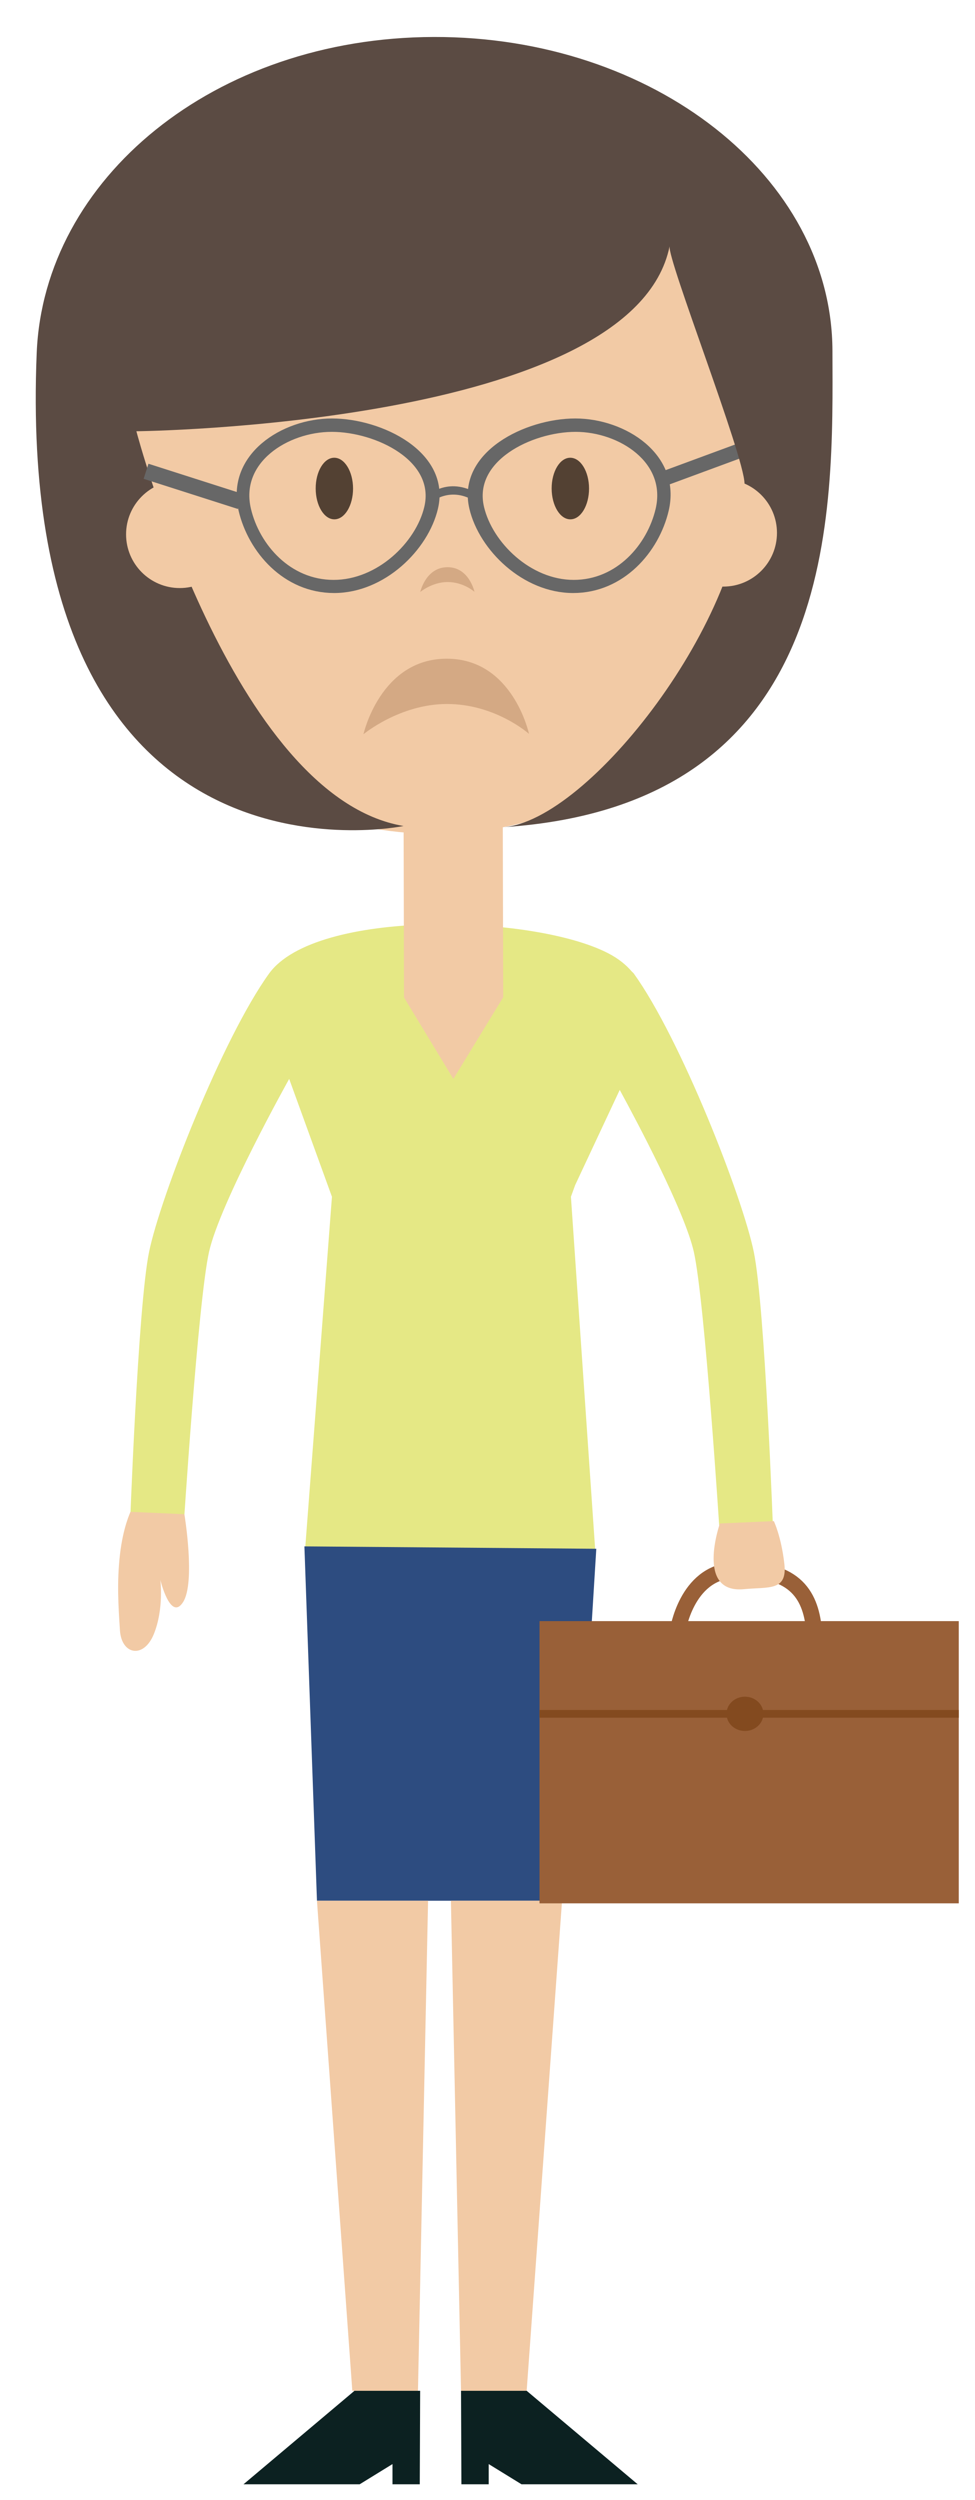 <?xml version="1.0" encoding="utf-8"?>
<!-- Generator: Adobe Illustrator 16.0.0, SVG Export Plug-In . SVG Version: 6.00 Build 0)  -->
<!DOCTYPE svg PUBLIC "-//W3C//DTD SVG 1.1//EN" "http://www.w3.org/Graphics/SVG/1.1/DTD/svg11.dtd">
<svg version="1.1" id="Layer_1" xmlns="http://www.w3.org/2000/svg" xmlns:xlink="http://www.w3.org/1999/xlink" x="0px" y="0px"
	 width="118.28px" height="303.226px" viewBox="0 0 118.28 303.226" enable-background="new 0 0 118.28 303.226"
	 xml:space="preserve">
<g id="cabeza_empresario_1_">
	<path fill="#F2CAA5" d="M96.158,57.198c0.058,24.2-19.323,43.872-43.299,43.934C28.898,101.189,9.42,81.612,9.361,57.414
		C9.302,33.212,28.684,13.54,52.643,13.482C76.62,13.423,96.102,32.998,96.158,57.198z"/>
	<path fill="#676767" stroke="#676767" stroke-width="0.96" stroke-miterlimit="10" d="M69.793,51.236
		c-5.867,0-13.898,3.916-12.383,10.358c1.134,4.822,6.266,9.854,12.124,9.854c5.86,0,9.981-4.781,11.116-9.602
		C82.168,55.403,75.646,51.236,69.793,51.236z M80.004,61.829c-1.062,4.513-4.917,8.986-10.406,8.986
		c-5.48,0-10.283-4.709-11.348-9.222c-1.418-6.032,6.104-9.694,11.584-9.694C75.321,51.899,81.422,55.799,80.004,61.829z"/>
	<path fill="#676767" stroke="#676767" stroke-width="0.96" stroke-miterlimit="10" d="M40.28,51.236
		c-5.861,0-12.379,4.167-10.865,10.61c1.137,4.821,5.257,9.602,11.117,9.602c5.863,0,10.994-5.032,12.128-9.854
		C54.174,55.152,46.14,51.236,40.28,51.236z M51.94,61.593c-1.072,4.513-5.924,9.222-11.463,9.222c-5.535,0-9.432-4.473-10.5-8.986
		c-1.434-6.03,4.727-9.93,10.264-9.93C45.774,51.899,53.369,55.561,51.94,61.593z"/>
	<g>
		<path fill="#676767" d="M57.839,60.946c-3.2-2.177-5.603,0.042-5.626,0.063l-0.367-0.862c0.026-0.027,2.691-2.616,6.535,0.004
			L57.839,60.946z"/>
	</g>
	
		<line fill="none" stroke="#676767" stroke-width="1.787" stroke-miterlimit="10" x1="90.382" y1="54.421" x2="80.477" y2="58.076"/>
	<path fill="#5B4B43" d="M48.954,100.186c-20.772-3.521-32.409-47.88-32.409-47.88s60.306-0.616,64.688-22.451
		c-0.312,1.547,9.016,25.345,9.088,28.795c0.337,16.095-18.862,41.008-29.326,41.684c41.192-2.658,40.035-38.67,39.992-57.785
		c-0.055-21.083-21.705-38.13-48.357-38.065C25.977,4.548,5.327,21.695,4.453,42.785C1.68,110.082,48.954,100.186,48.954,100.186z"
		/>
	<path fill="#D4A984" d="M64.174,89.01c0,0-4.068-3.638-9.984-3.623c-5.707,0.014-10.098,3.67-10.098,3.67s2.038-9.146,10.084-9.164
		C62.223,79.875,64.174,89.01,64.174,89.01z"/>
	<path fill="#534133" d="M42.83,59.245c0.004,2.063-1.007,3.741-2.267,3.745c-1.246,0.002-2.263-1.67-2.266-3.733
		c-0.008-2.062,0.999-3.736,2.247-3.738C41.802,55.515,42.822,57.184,42.83,59.245z"/>
	<path fill="#534133" d="M71.458,59.245c0.003,2.063-1.003,3.744-2.265,3.745c-1.248,0.004-2.264-1.67-2.271-3.733
		c-0.004-2.062,1-3.734,2.252-3.738C70.434,55.517,71.453,57.184,71.458,59.245z"/>
	<path fill="#D4A984" d="M57.56,71.783c0,0-1.325-1.194-3.27-1.188c-1.87,0.003-3.306,1.204-3.306,1.204s0.663-2.999,3.302-3.004
		C56.918,68.785,57.56,71.783,57.56,71.783z"/>
	<circle fill="#F2CAA5" cx="21.807" cy="64.812" r="6.513"/>
	<circle fill="#F2CAA5" cx="87.743" cy="64.635" r="6.513"/>
	
		<line fill="none" stroke="#676767" stroke-width="1.92" stroke-miterlimit="10" x1="17.717" y1="57.162" x2="29.145" y2="60.819"/>
</g>
<path fill="#E5E885" d="M91.444,151.837c-1.373-6.686-8.869-25.858-14.546-33.744c-0.071-0.102-0.167-0.167-0.249-0.253
	c-0.695-0.816-1.616-1.57-2.855-2.213c-9.125-4.738-35.485-5.419-41.162,2.467c-5.674,7.886-13.172,27.059-14.547,33.744
	s-2.357,34.271-2.357,34.271h6.486c0,0,1.797-28.271,3.146-34.271c1.348-6,9.721-20.976,9.721-20.976l5.188,14.293l-3.304,43.404
	l35.307,0.385l-3.011-43.789l0.51-1.409l5.41-11.551c2.062,3.786,7.881,14.724,8.989,19.642c1.348,6.001,3.146,34.272,3.146,34.272
	h6.486C93.799,186.109,92.817,158.523,91.444,151.837z"/>
<polygon fill="#2D4C80" points="36.928,187.559 38.451,230.538 69.704,230.538 72.339,187.85 "/>
<polygon fill="#F2CAA5" points="38.451,230.538 42.74,289.978 50.706,289.978 51.93,230.538 "/>
<polygon fill="#F2CAA5" points="68.185,230.538 63.892,289.978 55.928,289.978 54.702,230.538 "/>
<polygon fill="#0C2121" points="55.928,289.978 55.975,301.318 59.285,301.318 59.285,298.865 63.268,301.318 77.362,301.318 
	63.892,289.978 "/>
<polygon fill="#0C2121" points="50.971,289.978 50.924,301.318 47.614,301.318 47.614,298.865 43.632,301.318 29.538,301.318 
	43.002,289.978 "/>
<path fill="#F2CAA5" d="M14.551,188.559c-0.38,3.339-0.193,6.237,0,9.196c0.193,2.961,2.902,3.475,4.126,0.407
	c1.226-3.065,0.774-6.534,0.774-6.534s1.229,5.08,2.758,2.692c1.533-2.385,0.161-10.663,0.161-10.663l-6.539-0.287
	C15.832,183.371,14.932,185.22,14.551,188.559z"/>
<rect x="48.954" y="119.048" fill="#E5E885" width="12.092" height="68.351"/>
<polygon fill="#F2CAA5" points="61.045,120.955 55,130.862 49.012,120.982 48.954,96.835 60.987,96.808 "/>
<g>
	<g>
		<rect x="65.452" y="196.624" fill="#996038" width="50.859" height="34.231"/>
		
			<line fill="none" stroke="#834A1F" stroke-width="0.94" stroke-miterlimit="10" x1="65.452" y1="207.87" x2="116.311" y2="207.87"/>
		<path fill="#834A1F" d="M90.371,205.79c1.237,0,2.241,0.933,2.241,2.08c0,1.151-1.004,2.079-2.241,2.079s-2.239-0.928-2.239-2.079
			C88.131,206.722,89.133,205.79,90.371,205.79z"/>
	</g>
	<path fill="none" stroke="#996038" stroke-width="1.92" stroke-miterlimit="10" d="M82.208,197.837c0,0,1.027-7.038,6.68-7.376
		c7.906-0.473,9.523,3.388,9.877,7.376"/>
</g>
<path fill="#F2CAA5" d="M95.153,189.68c0.383,3.338-1.912,2.778-4.9,3.069c-5.929,0.577-2.92-7.968-2.92-7.968l6.542-0.286
	C93.875,184.491,94.774,186.341,95.153,189.68z"/>
</svg>
